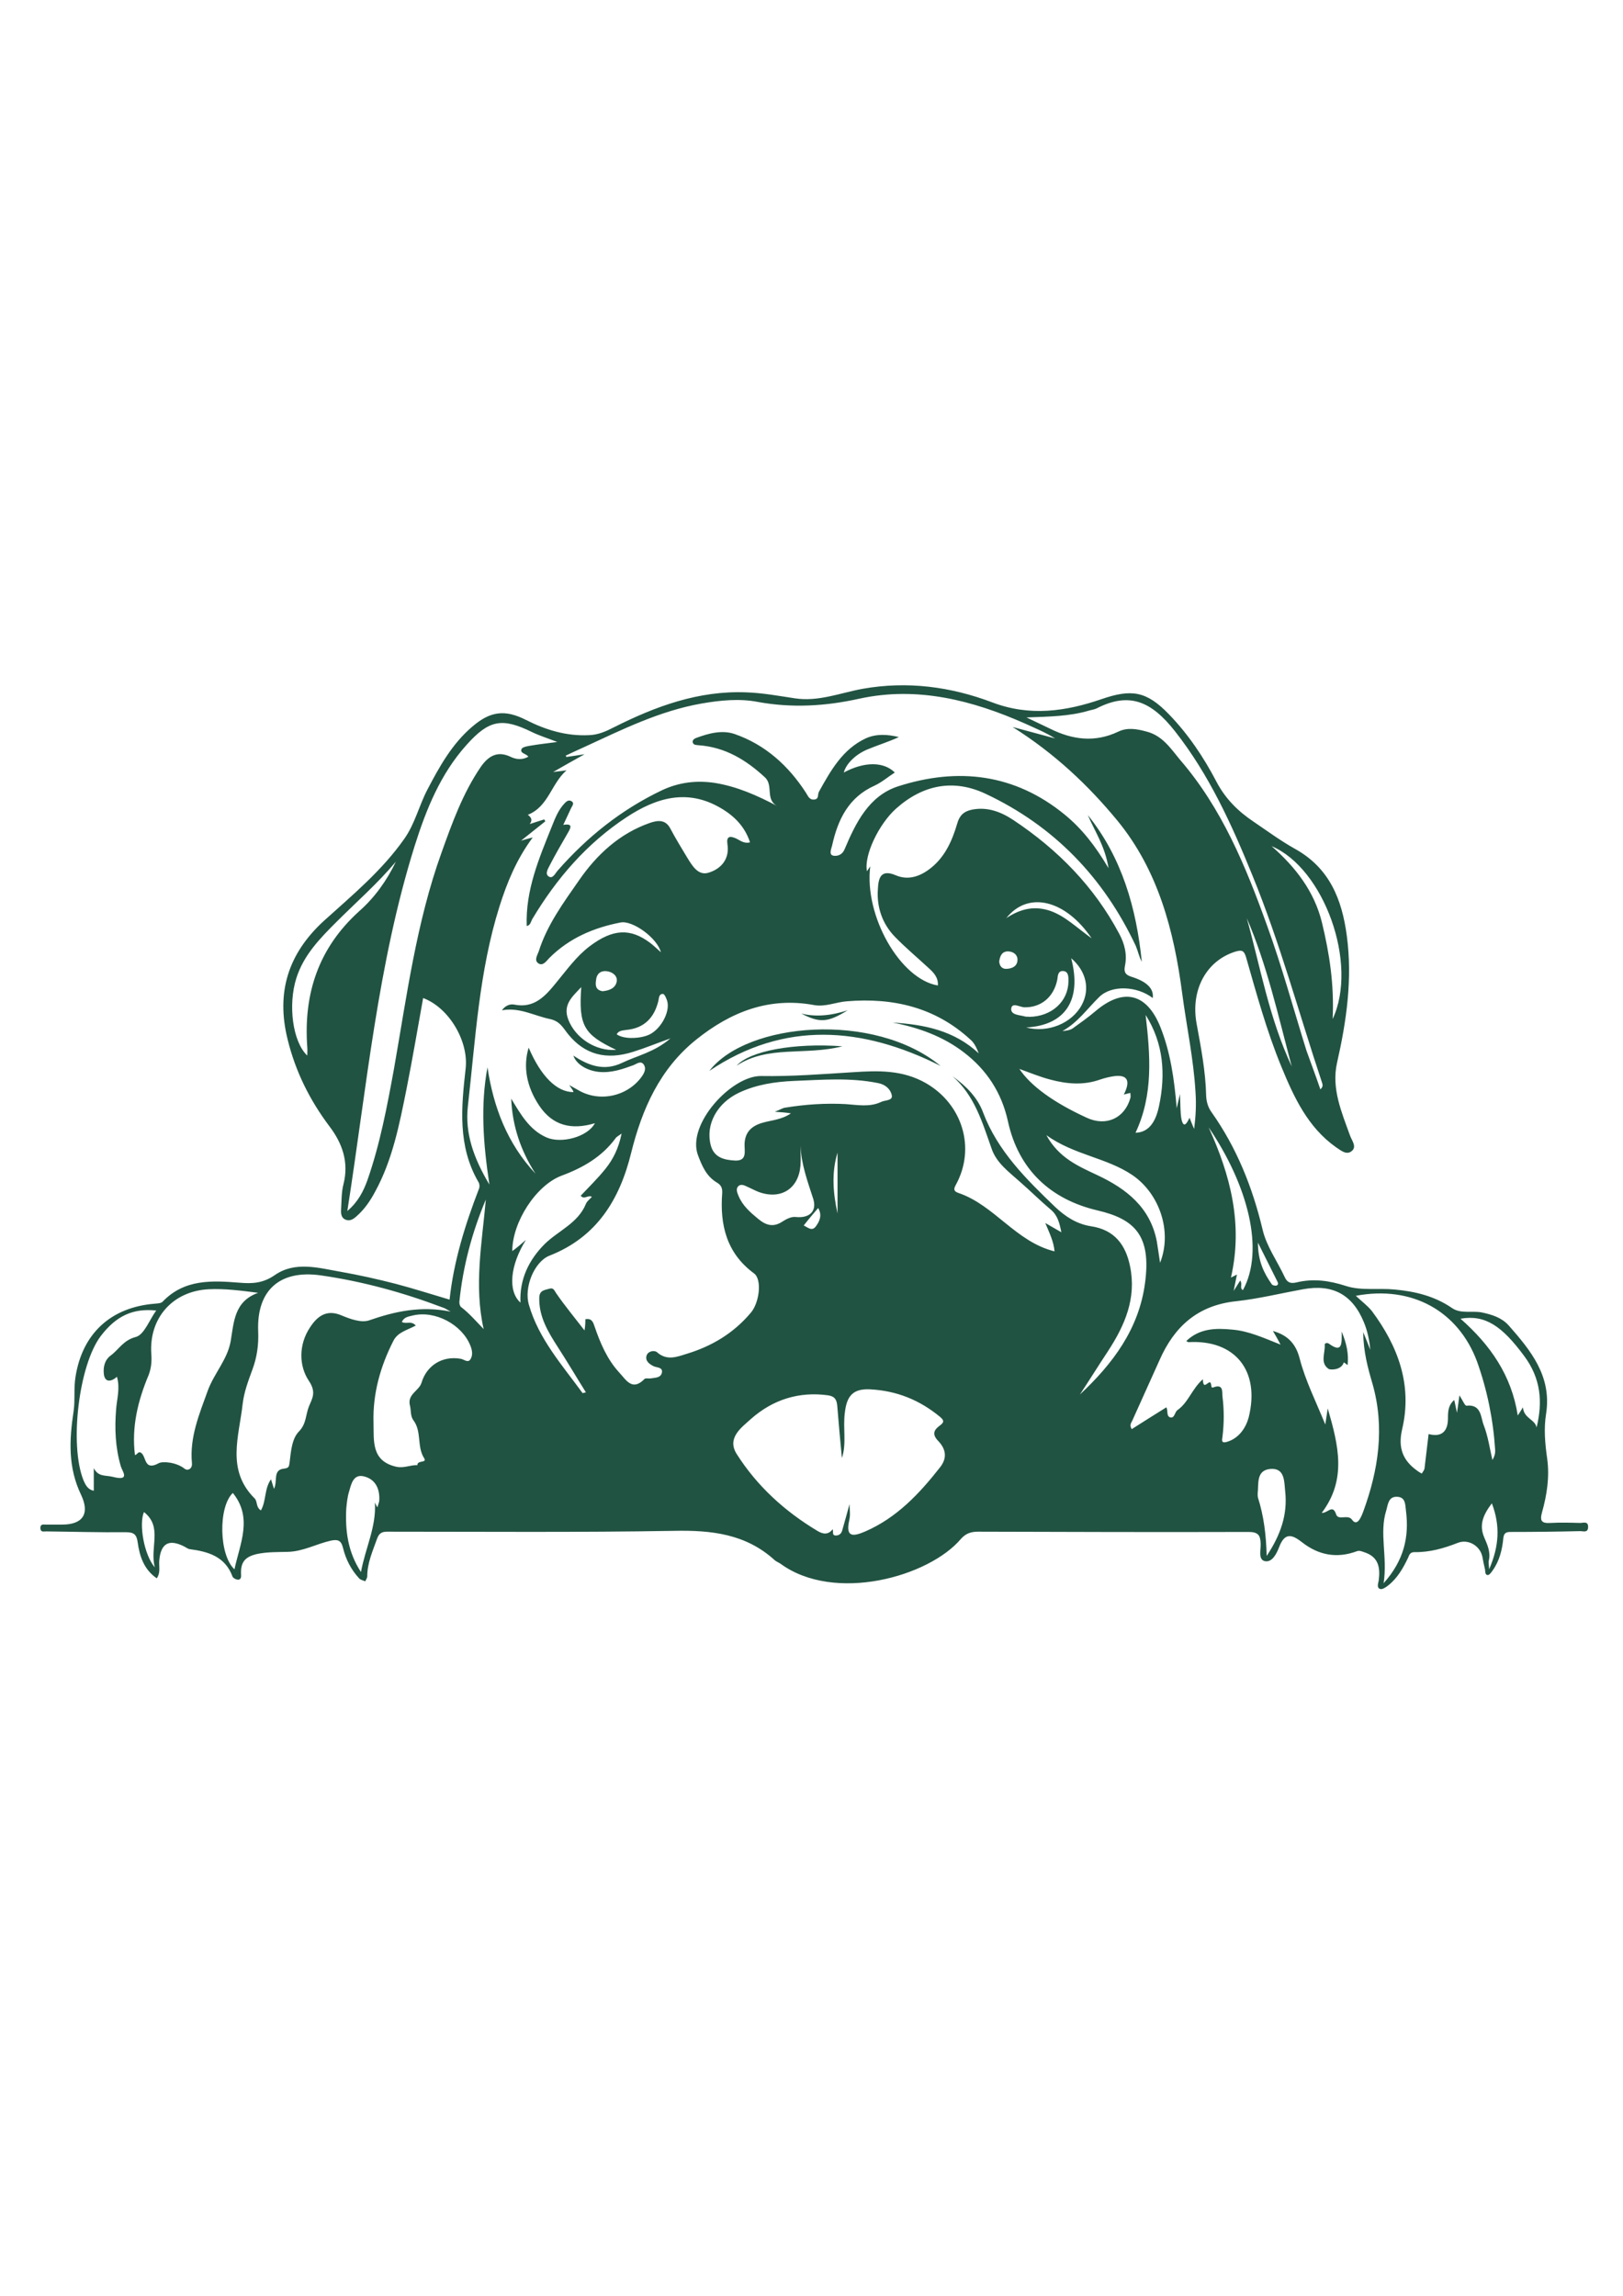 <?xml version="1.0" encoding="utf-8"?>
<!-- Generator: Adobe Illustrator 24.2.3, SVG Export Plug-In . SVG Version: 6.00 Build 0)  -->
<svg version="1.1" id="Layer_1" xmlns="http://www.w3.org/2000/svg" xmlns:xlink="http://www.w3.org/1999/xlink" x="0px" y="0px"
	 viewBox="0 0 595.3 841.9" style="enable-background:new 0 0 595.3 841.9; fill: #215342;" xml:space="preserve">
<g>
	<path d="M57.5,578.8c-4.7-3.2-6.3-8.1-7-13.2c-0.4-2.9-1.4-3.7-4.3-3.7c-9.8,0.1-19.5-0.2-29.3-0.3c-0.9,0-2,0.4-2.1-1.2
		c0-1.6,1.1-1.3,2-1.3c2,0,4,0,6,0c7.5,0,10.3-3.9,6.9-11c-4.8-10-4.3-20.1-2.7-30.6c0.6-4.1,0-8.4,0.7-12.6
		c2.5-15.9,13-25.5,29-26.8c1-0.1,2.4-0.1,3-0.8c8-8.3,18.1-7.7,28.2-6.9c4.6,0.4,8.6,0.2,12.9-2.8c7.5-5.2,16.1-2.6,24.2-1.2
		c6.8,1.2,13.5,2.7,20.1,4.4c6.5,1.7,13,3.8,19.8,5.8c1.5-14,5.7-27.5,10.8-40.7c0.3-0.7,0.2-1.8-0.2-2.4
		c-7.7-13.2-6.3-27.5-4.7-41.7c1.1-9.9-6-22.2-15.6-25.8c-2,11.2-3.9,22.3-6.1,33.4c-2.6,12.9-5.1,25.9-11.5,37.6
		c-1.8,3.4-4,6.6-6.9,9.1c-1.1,1-2.4,1.8-3.9,1.2c-1.6-0.6-1.8-2.2-1.7-3.7c0.2-3.1,0.1-6.4,0.9-9.4c2-8-0.4-14.9-5.2-21.2
		c-7.2-9.6-12.4-20-15.3-31.8c-4.3-17.3,0.2-31.5,13.3-43.5c10.4-9.4,21.3-18.4,29.5-30.1c3.9-5.5,5.4-12.2,8.5-18.1
		c4.4-8.4,9-16.7,16.4-23c6.6-5.7,12-6.4,19.7-2.5c7.3,3.7,14.8,6,23.1,5.6c3.4-0.1,6.3-1.4,9.2-2.9c15.3-7.7,31.1-13.5,48.5-12.8
		c6,0.2,11.9,1.3,17.9,2.2c8.6,1.3,16.6-2,24.8-3.5c16.4-2.9,32.3-0.8,47.6,5c13.7,5.2,26.9,3.3,40-1.2c11-3.8,16.5-3,24.7,5.5
		c7.1,7.3,12.8,15.8,17.5,24.8c3.3,6.3,8,10.9,13.7,14.7c5,3.4,9.9,7,15.1,9.9c12.6,7,17.2,18.4,19,31.9c2.1,15.8-0.1,31.2-3.6,46.6
		c-2.1,9.4,1.7,18.1,4.8,26.7c0.7,1.9,2.6,4.1,0.5,5.7c-1.9,1.5-4-0.4-5.7-1.5c-10.3-7.3-15.4-18.3-20-29.5
		c-5.4-13.1-9.1-26.7-13-40.3c-0.7-2.2-1.4-2.6-3.6-2c-10.8,3.2-16.8,14-14.5,26.5c1.6,8.7,3.3,17.5,3.5,26.4c0.1,2.3,0.7,4.3,2,6.1
		c9.2,13,15,27.5,18.7,43c1.4,6.1,5.4,11.6,8.1,17.4c0.9,2,2.1,2.5,4.3,2c6.2-1.5,12-0.7,18.2,1.3c5.5,1.8,11.9,0.7,17.9,1.3
		c7.5,0.7,14.6,2.4,21,6.8c3.2,2.2,7.3,0.9,10.9,1.6c3.8,0.8,7.3,1.9,9.9,4.8c8.1,9.2,15.8,18.6,13.7,32.3c-0.9,5.5-0.4,11,0.4,16.6
		c0.9,6.6-0.1,13.2-1.9,19.6c-0.9,3.2-0.1,4.1,3.1,3.9c3.6-0.2,7.3-0.1,10.9,0c1.1,0,3-0.8,2.9,1.6c-0.1,2.1-1.8,1.4-2.8,1.4
		c-8.5,0.2-17,0.3-25.6,0.3c-1.7,0-2.5,0.4-2.7,2.3c-0.4,4.2-1.4,8.3-3.9,11.8c-0.5,0.7-1.1,1.6-1.7,1.7c-1.1,0.1-1-1.2-1.1-2
		c-0.4-1.6-0.7-3.2-1-4.8c-0.9-4-5.2-6.5-9-5c-5.1,2-10.3,3.5-15.9,3.4c-1.6,0-1.9,1-2.3,2c-1.8,3.8-3.9,7.5-7.3,10.2
		c-0.9,0.7-2.2,1.6-3,1.3c-1.3-0.4-0.7-2-0.5-3.1c0.6-4.7,0-8.7-5.4-10.4c-0.9-0.3-1.7-0.7-2.7-0.3c-7.3,2.7-14,1.4-20-3.3
		c-3.6-2.8-6.3-3.8-8.4,1.7c-0.9,2.3-2.5,5.8-5.3,5.2c-2.5-0.6-1.4-4.2-1.5-6.4c-0.1-3.2-1-4.3-4.5-4.3c-33,0.1-66.1,0-99.1-0.1
		c-2.6,0-4.5,0.6-6.3,2.6c-11.7,13.9-46.4,23.7-66.3,9.1c-0.6-0.4-1.4-0.7-2-1.2c-10.6-9.7-23.3-11.1-37.1-10.8
		c-35,0.6-70.1,0.3-105.1,0.3c-2.1,0-3,0.7-3.7,2.6c-1.6,4.5-3.6,8.9-3.6,13.8c0,0.6-0.5,1.2-0.7,1.8c-0.7-0.3-1.7-0.5-2.2-1
		c-3-3.2-5-7.1-6-11.3c-0.7-2.9-2.1-3.1-4.5-2.6c-5.3,1.2-10.2,4-15.8,4.1c-3.6,0.1-7.1,0-10.8,0.7c-4.4,0.9-6.4,2.7-6.3,7.1
		c0,0.8,0.3,2.2-0.9,2.4c-0.7,0.1-1.9-0.5-2.2-1.1c-2.7-7.4-8.9-9.2-15.8-10.1c-0.6-0.1-1.2-0.6-1.8-0.9c-5.8-3-8.8-1.2-9.3,5.3
		C58.3,574.8,58.9,576.8,57.5,578.8z M208.8,397.9c1.5,0.9,2.3,1.3,3,1.7c7.8,4.8,18.3,2.6,23.6-4.8c0.9-1.3,1.7-2.8,0.8-4.3
		c-1.1-1.7-2.6-0.4-3.8,0.1c-4.1,1.5-8.1,2.9-12.6,2.5c-4.3-0.4-8.4-2.7-9.5-6c5.8,3.9,11.5,5.7,17.8,2.7c5.6-2.7,11.9-3.9,17.8-9
		c-5.3,1.9-9.4,3.6-13.6,4.9c-10,3.2-17.8,1-23.8-6.3c-1.9-2.3-3-4.9-6.8-5.7c-5.8-1.2-11.2-4.4-17.6-3.2c1.2-1.7,2.9-2.4,4.5-2.1
		c7.3,1.5,11.4-3.1,15.3-7.9c3.9-4.7,7.5-9.8,12.4-13.5c8.5-6.4,14.9-6.7,22.2-1.2c1.2,0.9,2.3,2,3.9,3.4
		c-1.3-5.2-10.4-11.8-14.8-10.9c-9.8,1.9-18.8,5.7-26.1,13c-1,1-2.3,3.1-4,2c-1.7-1.1-0.4-3,0.1-4.4c3.1-9.8,9.1-17.9,14.8-26.1
		c6.5-9.4,14.8-17.1,25.9-21c2.9-1,5.8-1.4,7.6,2.1c1.9,3.6,4,7,6.1,10.5c1.9,3.1,4.1,6.9,8,5.6c4.5-1.4,7.7-5,6.8-10.5
		c-0.4-2.8,0.9-3,3-2.1c1.6,0.7,3,2.1,5.3,1.5c-1.9-5.8-5.8-9.7-10.8-12.6c-12.3-7.2-23.7-3.7-34.5,3.4
		c-14.6,9.6-25.7,22.5-34.6,37.4c-0.5,0.9-0.6,2.2-2,2.5c-0.5-13.1,4.5-24.8,9.2-36.5c1.2-3,2.3-5.9,4.5-8.3c0.8-0.9,1.6-1.6,2.7-1
		c1.2,0.7,0.3,1.7-0.1,2.5c-0.9,2-1.9,4-2.9,6.2c3.6-0.6,2.8,1,1.7,2.9c-2.3,4-4.6,7.9-6.7,12c-0.6,1.2-1.9,3.2-0.2,4.1
		c1.4,0.8,2.3-1.3,3.2-2.3c10.8-12.3,23.3-22.3,38.2-29.4c6.2-2.9,12.6-3.7,19.3-2.7c8.2,1.3,15.6,4.6,23.2,8.6
		c-4.8-2.3-1.5-7.6-4.7-10.6c-6.9-6.4-14.6-11.1-24.3-11.8c-0.8-0.1-1.9,0-2.2-1c-0.2-0.9,0.5-1.4,1.3-1.7c4.6-1.7,9.5-3,14.1-1.4
		c11.2,3.9,19.7,11.6,26.1,21.5c0.8,1.2,1.2,2.7,3.1,2.5c1.8-0.2,1.1-1.9,1.7-2.9c4.3-7.7,8.6-15.5,17.1-19.5
		c3.9-1.8,8.1-1.5,12.2-0.5c-3.9,1.8-7.9,3-11.7,4.6c-4.4,1.9-7.7,5.3-8.5,8.4c7.4-4,14.6-4.1,18.7,0c-2.5,1.6-4.8,3.6-7.4,4.8
		c-9.6,4.3-13.5,12.5-15.6,22c-0.3,1.2-1.3,3.4,0.5,3.7c1.1,0.2,3.1,0,4.1-2.4c4.1-9.7,8.9-19.5,19.5-23c22-7.1,42.9-4.7,61.3,10.4
		c6.2,5.1,11.1,11.3,16,19.6c-1.3-8.2-5.1-13.6-7.6-19.5c12.6,15.7,17.8,34.2,19.8,53.8c-1-1.8-1.4-3.9-2.2-5.8
		c-11.8-25.1-30-44-55.1-55.8c-11.7-5.5-22.9-3.4-32.8,5.4c-6.4,5.7-11.9,17.3-10.7,23c0.3-0.5,0.7-1,1.2-1.8
		c-2.3,18.2,11,41.4,24.8,43.7c0.2-3-1.6-4.8-3.5-6.5c-4.1-3.8-8.3-7.3-12.2-11.3c-4.7-4.8-6.8-11-6.3-17.6c0.2-3.6,0.8-7.5,6.6-5
		c4.7,2,9.2,0.3,13.1-2.9c5.1-4.2,7.6-10,9.4-16.1c0.8-2.9,2.4-4.5,5.5-5.1c5.7-1.1,10.7,0.9,15.2,3.9
		c16.2,10.8,29.5,24.3,38.7,41.6c2,3.7,3,7.7,2.1,11.9c-0.4,2.1,0.1,3.2,2.4,3.9c5.8,1.8,8.3,4.5,7.8,7.8c-5.7-4.4-15-4.9-19.6-0.4
		c-4.4,4.3-7.9,9.4-13.5,12.5c1.4-0.1,2.8-0.3,3.8-1c2.8-2,5.6-4,8.2-6.2c10.3-8.8,18.9-6.7,23.9,5.7c3.7,9.3,5.1,19,6,29.8
		c0.4-1.8,0.6-2.6,1.2-5.2c0.2,4.2,0.1,6.6,0.5,9c0.8,4,2.1,1.6,3-0.3c0.6,1.4,1,2.6,1.7,4.1c0.6-4.8,0.8-9,0.5-13.4
		c-0.7-12.3-3.3-24.2-4.9-36.4c-3-22.9-8.8-45-23.7-63.2c-10.7-13-23.1-24.7-38.5-34.4c5.9,1.6,10.8,2.9,15.6,4.2
		c-3.5-2.2-7.2-3.7-10.9-5.4c-19.4-8.6-39.6-13.8-60.8-9.2c-12.6,2.8-24.8,3.5-37.4,1.2c-6.7-1.3-13.7-0.6-20.6,0.6
		c-15.4,2.7-29.2,9.6-43.1,16c-2.2,1-4.4,2-6.7,3.1c0.1,0.2,0.2,0.3,0.2,0.5c1.6-0.2,3.3-0.5,6.7-1c-4.5,2.5-7.5,4.2-11.5,6.5
		c2.4-0.3,3.7-0.4,4.9-0.6c-5.6,4.8-6.6,13.3-14.2,16.3c1.3,1,1.8,1.9,0.7,3.4c2.1-0.7,3.7-1.2,5.3-1.7c0.1,0.2,0.3,0.4,0.4,0.7
		c-2.9,2.3-5.8,4.6-8.9,7.1c1.3-0.4,2.4-0.7,4.3-1.2c-6,8.1-9.4,16.5-12.2,25.3c-7.5,23.8-8.8,48.7-11.6,73.3
		c-1.1,9.9,2.1,19,7.9,28.7c-2.3-15.2-3.3-29.1-0.7-43c2.2,14.7,7.3,28,17.6,39c-5.4-8.4-8.5-17.5-8.9-27.5
		c3.4,5.6,6.6,11.4,12.9,14.2c5.4,2.4,15.1-0.1,17.8-5.2c-8.6,2.6-15.5,0.9-20.4-6.4c-4.7-7-6-14.4-3.9-21.3
		c4.5,10.5,10.3,16.3,16.4,16.3C210.4,400.2,209.9,399.5,208.8,397.9z M214.7,483.8c2.4-0.5,2.9,1.2,3.4,2.7c2.1,6.1,4.6,12,9,16.8
		c2.6,2.8,4.8,7,9.3,2.4c0.4-0.4,1.5-0.1,2.2-0.2c1.6-0.3,3.8-0.1,4.2-2.2c0.3-2-1.9-1.7-3.1-2.3c-1.6-0.8-3.2-2-2.5-4
		c0.6-1.6,2.9-1.9,3.8-1.1c3.6,3.2,7.3,1.7,10.8,0.6c9.3-2.8,17.3-7.6,23.6-15.1c3.1-3.6,4.2-12.1,1.2-14.4
		c-10.1-7.4-12.6-17.8-11.7-29.5c0.1-1.8-0.4-2.9-1.9-3.8c-3.9-2.3-5.5-6.1-7-10.1c-4.2-11.3,12.4-29.2,23.2-29
		c11.1,0.2,22.4-0.7,33.7-1.4c9.2-0.6,18.1-0.9,26.7,4c13.4,7.7,18.4,23.8,11,37.3c-0.9,1.6-0.8,2.4,1,3c13.2,4.5,21,17.9,35.2,21.4
		c-0.3-3.6-1.9-6.8-3.4-10.4c2.1,1.2,3.8,2.2,5.9,3.4c-0.7-3.5-1.4-6.3-4-8.4c-3.9-3.3-7.5-6.9-11.3-10.2c-4-3.6-8.5-6.8-10.3-12.1
		c-3.4-9.6-6.2-19.4-14.3-26.5c4.9,3.5,9.2,7.8,11.2,13.3c5.4,14.2,15.8,24.4,26.4,34.6c3.8,3.6,8,6.3,13.2,7.1
		c8.6,1.3,12.7,6.8,14.3,14.7c2.4,11.7-1.9,21.6-8.1,31.1c-3.5,5.3-6.8,10.6-10.3,15.9c12.1-11.3,21.7-24.1,23.9-41
		c2.3-17.2-3.7-23.3-17.4-26.5c-17.1-4-29-14.8-32.9-32.7c-2.3-10.5-7.8-18.9-16.2-25.3c-7.7-5.9-16.7-9.1-26.1-10.9
		c11.6,0.7,22.6,2.9,31.6,11.3c-0.8-2-1.6-3.8-3-5c-12.9-11.9-28.4-15.5-45.4-14.1c-4,0.3-7.8,2.1-11.9,1.4
		c-16.6-3.1-30.7,2.5-43.4,12.7c-13.3,10.7-19.8,25.4-23.8,41.5c-4.2,17.1-12.6,30.9-30,37.7c-5.5,2.2-9.4,11.6-7.5,18
		c3.6,12.5,12.2,22.1,19.7,32.4c0,0,0.3-0.1,1.2-0.3c-3.5-5.6-6.8-11.2-10.3-16.6c-3.6-5.6-7-11.2-6.8-18.2c0.1-2.7,2.1-2.7,3.7-3.2
		c1.6-0.5,1.8,0.7,2.6,1.8c3.1,4.5,6.6,8.7,10.3,13.5C214.7,486,214.7,484.9,214.7,483.8z M308.8,534.7c-0.6-6.4-1.2-12.7-1.7-19.1
		c-0.2-2.2-0.8-3.5-3.3-3.9c-10.8-1.5-20.4,1.6-28.4,8.7c-3.4,3.1-8.9,6.9-5.2,12.8c7.5,11.8,17.6,21,29.6,28.2
		c1.8,1.1,3.9,1.7,5.6-0.6c0.4,0.9-0.4,2.3,1.2,2.3c1.3,0,2-0.8,2.3-1.8c1-3.4,1.9-6.9,2.7-9.7c0,1.6,0.4,3.9-0.1,5.9
		c-1.5,6.6,1.7,5.9,5.9,4.1c11.5-5,19.8-13.8,27.4-23.5c3-3.8,1.8-7.1-0.7-9.7c-2.5-2.6-1.3-4.2,0.6-5.6c1.8-1.3,1.5-2,0.1-3.2
		c-7.5-6.2-15.9-9.6-25.7-10.1c-6.3-0.3-8.5,2.5-9.2,8.4C309.1,523.7,310.6,529.3,308.8,534.7z M484.8,554.8c2.2,0.2,4-3.4,5.3,0.6
		c0.8,2.3,4.3-0.2,5.8,1.9c1.3,1.8,2.6,1.2,4.1-2.9c5.6-15.3,8-30.9,3.4-47c-1.7-5.8-3.3-11.6-3.4-18.9c1.2,2.9,1.9,4.7,2.6,6.5
		c-0.3-3.5-1-6.8-2.3-10c-4.2-10.3-11.5-14.2-22.4-12.2c-8.2,1.5-16.3,3.5-24.6,4.4c-14,1.5-22.6,9.3-28,21.6
		c-3.3,7.4-6.7,14.8-10,22.2c-0.4,0.8-1.1,1.6-0.2,3.1c4.2-2.7,8.4-5.3,12.7-8c0.7,1.2-0.1,3.3,1.5,3.7c1.6,0.3,1.5-1.9,2.6-2.7
		c4-2.8,5.3-7.8,9.3-11.3c0.1,3.9,1.6,1.1,2.6,1.1c0.8,0.5,0.1,2.3,1.2,1.9c3.9-1.5,3.2,1.8,3.4,3.4c0.6,4.8,0.6,9.7,0,14.6
		c-0.1,1-0.7,2.6,1.5,2c4.6-1.3,7.1-5.3,8.1-9c4.3-17.2-5.1-28.6-22.1-27.6c-0.2,0-0.3-0.2-0.8-0.4c4.9-4.7,10.8-4.8,16.9-4.2
		c6,0.5,11.4,3,17.7,5.5c-1.1-2.1-1.8-3.3-2.8-5c5.7,1.6,8.5,5,9.8,10.1c2.1,8.1,5.9,15.6,9.4,24.2c0.3-2.1,0.5-3.3,0.9-5.9
		C491,530.2,494,542.6,484.8,554.8z M100.5,546c1.4-2.8-0.5-6.9,3.5-7.4c1.9-0.2,2-0.7,2.2-2.1c0.5-4.1,0.8-8.9,3.5-11.6
		c2.7-2.8,2.4-6.1,3.6-9.1c1.1-2.8,2.9-5.1,0-9.4c-3.7-5.5-3.8-13.3,0.4-19.6c2.6-4,6-6.8,11.6-4.4c3.1,1.3,7.2,2.8,10.1,1.8
		c9.5-3.3,19-5.4,29.9-3.2c-1.5-0.8-2.1-1.3-2.9-1.5c-14.5-5.5-29.4-9.6-44.8-11.8c-14.9-2.1-23.5,5.4-22.9,20.5
		c0.2,4.9-0.4,9.4-2.1,14c-1.5,4.1-3.1,8.3-3.6,12.7c-1.3,11.8-6.1,24.2,4.4,34.6c1.1,1.1,0.4,3.2,2.3,4.4c2-3.5,1.2-7.9,3.7-11.4
		C99.8,543.8,100.1,544.8,100.5,546z M127.4,444.1c3.9-3.3,5.9-7.2,7.4-11.4c4.6-13.2,7.2-27,9.7-40.7c4.7-26.7,8.2-53.6,17.4-79.2
		c3.9-10.9,7.8-21.8,14.4-31.5c2.7-3.9,6-6.1,10.9-3.8c2,1,4.3,1.3,6.6,0c-0.8-1.2-3.2-1.2-2.5-2.8c0.3-0.8,2.3-1.1,3.6-1.3
		c2.9-0.5,5.8-0.8,9.5-1.3c-3.6-1.4-6.5-2.3-9.2-3.6c-11-5.4-15.8-4.6-24.1,4.7c-9.6,10.7-14.8,23.7-19,37
		C138.5,353.6,134.5,398.8,127.4,444.1z M49.5,533.6c0.9-0.1,1.2-1.7,2.4-0.7c1.8,1.5,1,6.6,6.3,3.7c1.4-0.8,6.5-0.4,9.5,2
		c1.1,0.9,2.9,0.1,2.7-2c-0.9-9.5,2.7-18,5.8-26.6c2.3-6.3,7.2-11.4,8.4-18.1c1.2-7.1,1.3-14.7,10.1-17.8
		c-6.3-0.8-12.3-1.6-18.2-1.3c-13.3,0.7-21.9,10.7-21,23.7c0.2,2.7,0,5.2-1,7.8C50.6,513.6,48.2,523.3,49.5,533.6z M497.3,475.2
		c2.1,2,4.3,3.6,5.9,5.6c9.6,12.9,14.9,27.1,11.1,43.3c-1.6,6.8,0.2,11.5,5.6,15.3c0.5,0.4,1.1,0.7,1.6,1c0.3-0.6,0.9-1.2,1-1.9
		c0.5-4.1,1-8.3,1.5-12.6c4.9,1.3,7.1-1.1,7.1-5.8c0-2.5,0.1-4.8,2.3-6.7c0.3,1.2,0.5,2.4,1,4.7c0.4-2.6,0.6-4.1,0.9-6.4
		c1.2,1.8,2,3.9,2.6,3.8c5.5-0.6,5.2,4.3,6.3,7.1c1.6,4.1,2.2,8.5,3.2,12.8c0.8-1.3,1.1-2.5,1-3.8c-0.7-11-2.9-21.8-6.6-32.2
		C534.9,480.8,517.9,471.3,497.3,475.2z M152.5,486.1c-3.1,1.7-6.6,2.4-8.2,5.6c-4.8,9.4-7.6,19.4-7.3,30c0.2,6.5-1,14.1,8.4,16.2
		c2.8,0.6,5.1-0.7,7.7-0.6c-0.1-1.9,3.6-0.7,2.5-2.5c-2.8-4.3-0.8-9.8-4-14c-1.1-1.5-0.8-3.5-1.2-5.2c-1.2-4.3,3.3-5.5,4.2-8.5
		c1.9-6.4,7.7-10,14.4-8.8c1.2,0.2,2.7,1.7,3.6,0.1c0.9-1.5,0.6-3.3-0.1-5c-3.1-7.7-12.9-12.9-21-11c-1.5,0.4-3.3,0.5-4.1,2.4
		C149,485.7,150.8,484.2,152.5,486.1z M284.2,407.7c2.1-0.8,2.9-1.4,3.8-1.5c7.4-1.2,14.8-1.7,22.2-1.3c4.4,0.3,8.8,1.2,13-0.8
		c1.4-0.7,4.3-0.4,3.9-2.4c-0.4-2.2-2.3-4-5-4.5c-10.3-2.1-20.6-1.2-30.9-0.8c-6.9,0.3-13.7,1.3-20.1,4.3
		c-8.1,3.8-12.4,11.7-10.4,19.3c1.2,4.6,5.1,5.4,8.9,5.6c4.6,0.2,3.4-3.5,3.5-6.2c0.2-4.1,2.4-6.4,6.4-7.6c3.3-1,7.1-1.1,10.6-3.5
		C288.3,408,287,407.9,284.2,407.7z M34.4,538.4c1.7,3.3,4.2,2.5,7,3.2c6.6,1.7,3.4-2.1,2.9-3.9c-2-6.9-2.3-13.9-1.7-21
		c0.3-3.8,1.5-7.6,0.3-11.8c-2.3,2-4.4,2-4.8-0.9c-0.3-2.5,0.2-5.2,2.5-6.9c3-2.2,4.6-5.6,9.2-6.8c3.1-0.8,5-6.3,7.5-9.7
		c-8.6-0.9-14.7,2-20.3,9.3c-8.1,10.6-11.6,39.9-6.4,52.9c0.8,1.9,1.7,3.5,3.8,3.9C34.4,543.9,34.4,541.2,34.4,538.4z M484.3,399.5
		c1.3-1.2,0.7-2,0.5-2.8c-8.4-25.2-15.3-50.9-25.4-75.6c-7.6-18.7-15.9-37-28.4-52.9c-8.8-11.2-16.9-14.5-28.8-8.4
		c-0.8,0.4-1.8,0.5-2.8,0.8c-7.1,2.1-14.5,2.2-22.9,2.5c3.6,1.7,6.1,2.9,8.6,4.1c8.2,4.1,16.5,5.2,25.1,1.1c3.3-1.6,6.8-1,10.4,0
		c5.8,1.5,8.8,6.2,12.2,10.3c15.3,17.7,24.1,39,31.9,60.7c5.5,15.1,9.7,30.6,14.5,46C480.8,389.8,482.6,394.5,484.3,399.5z
		 M192.9,454.7c-5.7,9.1-6.8,18.7-2,23c-0.4-8.7,3.2-15.8,8.9-21.5c5-4.9,12.2-7.6,15.1-14.7c0.4-1,1.4-1.7,2.2-2.6
		c-1.5-0.8-2.8,1.2-4.1-0.4c3.1-3.3,6.3-6.4,9.1-9.9c2.8-3.5,4.8-7.5,5.9-12.9c-1.2,0.9-1.9,1.2-2.2,1.7c-5,6.8-11.9,10.8-19.7,13.7
		c-9.5,3.5-18.2,17.1-18.2,27.7C189.7,457.5,191.3,456.1,192.9,454.7z M412.2,401.4c2.1-4.1,2.1-7.3-3.1-6.8
		c-1.8,0.2-3.8,0.7-5.6,1.3c-6.2,2.2-12.3,1.6-18.3,0c-3.8-1-7.4-2.5-11.3-3.9c4.2,6.3,12.7,12.4,24.7,17.9c7.1,3.3,13.9,0.2,16-7.2
		c0.2-0.6,0-1.3,0-1.9C414,400.9,413.4,401.1,412.2,401.4z M563.6,523.5c2.3-9.4,1.6-18-4.6-26.3c-8-10.8-14.2-15.2-23.3-13.6
		c10.9,9.6,18.7,20.7,21,35.5c0.8-1.3,1.2-1.8,1.9-3C558.9,520.2,563.1,520.5,563.6,523.5z M145.2,316c-6.7,8-14.5,14.8-21.8,22.1
		c-6,6-12,12.1-14.7,20.6c-3.1,9.8-1.4,23.3,4,28.4c0-1.2,0.1-2.1,0-3.1c-1.4-19.6,4.1-36.3,19-49.8
		C137.4,329.2,141.9,322.9,145.2,316z M293.6,420.1c0,2.5,0.2,4.9,0,7.4c-0.7,8.4-7.1,12.5-15.1,9.7c-1.4-0.5-2.8-1.3-4.2-1.9
		c-1.1-0.5-2.4-1.3-3.5-0.3c-1,1-0.4,2.4,0.1,3.6c1.5,3.6,4.3,6,7.2,8.4c2.9,2.4,5.6,3.2,9,0.9c1.4-0.9,3.2-1.8,4.8-1.6
		c4.9,0.5,7.8-2,6.4-6.6C296.2,433.2,293.9,427,293.6,420.1z M425.5,463.1c4.6-11.6-0.3-25.5-10.2-32.2c-9.5-6.4-21.3-7.3-31.5-14.6
		c4.6,8.4,11.8,11.4,18.8,14.7c10.6,5,19.3,11.8,21.7,24.2C424.7,457.5,425,459.9,425.5,463.1z M138.4,552.8c0.3-1,0.6-1.7,0.7-2.4
		c0.3-4.4-1.4-8-5.7-9c-3.9-0.9-4.6,3-5.4,5.7c-0.6,2-0.8,4.1-1,6.2c-0.4,8.1,0.6,15.9,5.4,23.2c1.6-8.8,5.7-16.6,5.1-25.5
		C137.7,551.5,138,552,138.4,552.8z M451.5,468.5c0.7-0.3,1.2-0.6,2.2-1.1c-0.4,1.8-0.6,3.1-1.2,6c1.3-2,1.8-2.9,2.4-3.8
		c1,1.4-0.4,2.8,1,3.5c8-14.6,1.9-38.4-12.6-59.7C451.3,430.9,456,448.9,451.5,468.5z M177.4,487.4c-3.6-15.9-0.6-31.7,0.8-47.5
		c-5.1,12.1-8.4,24.6-9.7,37.4c-0.1,0.7,0.2,1.7,0.6,2C172.1,481.6,174.5,484.4,177.4,487.4z M466.4,310.3
		c8.8,7.7,15.7,16.6,18.5,28.1c2.7,11.2,4.5,22.5,3.9,35.3C498.3,353.4,485.6,318.4,466.4,310.3z M464.6,570.6
		c5.2-7.8,7.7-15.3,6.8-23.6c-0.4-3.5,0-8.8-5.5-8.3c-5.2,0.5-4.2,5.4-4.6,9.1c0,0.5,0,1,0.1,1.4
		C463.5,555.8,464.4,562.6,464.6,570.6z M420.2,372.2c1.7,14.7,2.9,29.2-3.7,43.2c4.2-0.1,7.2-3,8.6-9.7
		C427.6,394,426.8,382.6,420.2,372.2z M507.5,580.6c7.5-8.4,9.4-17,8.2-26.5c-0.3-2.1,0-5.1-3.3-5.2c-3.1-0.1-3.3,2.7-3.9,4.9
		C505.8,562.2,509,570.8,507.5,580.6z M85.4,547.5c-5.4,5.1-5.1,22.8,0.6,28C88,566.1,92.8,556.6,85.4,547.5z M377.5,372.9
		c8.2-0.1,14.3-5.6,14.4-13c0-1.6,0.1-3.7-2-3.8c-1.9-0.1-1.9,1.8-2.1,3.2c-1.3,6.4-6,10.2-12,10.1c-1.7,0-4.6-2-4.9,0.5
		c-0.2,2.4,3.2,2.3,5.2,2.9C376.7,372.9,377.3,372.8,377.5,372.9z M457.3,336.7c5,17.9,8.1,36.4,16.5,54.4
		C468.7,372,464.7,353.8,457.3,336.7z M376.4,376.8c7.9,2.1,16.8-1.5,20.4-8.3c3.1-5.8,1.6-12.4-3.9-17.1
		C396.9,366.7,390.8,376,376.4,376.8z M226.2,379.3c2.2,1.6,7.1,1.8,11,0.5c4.7-1.5,8.8-8.5,7.5-12.8c-0.3-0.9-0.9-2.4-1.5-2.5
		c-1.5-0.1-1.5,1.5-1.7,2.5c-1.5,6.2-5.2,10.1-11.8,10.7C228.4,377.9,226.9,377.9,226.2,379.3z M226,385c-11.9-5.6-13.8-8.9-12.8-23
		c-3.3,3.5-6.8,6.4-4.8,11.8C211,380.7,218.6,385.6,226,385z M547.2,551.3c-3.1,4.1-4.8,7.8-2.8,12.5c1.1,2.6,2.4,5.3,1.7,8.4
		c-0.2,0.6,0,1.4,0.1,3.3C549.9,566.9,550.3,559.5,547.2,551.3z M400.4,344.1c-9.5-14-23.2-17.6-31.3-7.4c5.4-3.6,10.6-4.6,16.3-2.6
		C390.7,336,394.7,340,400.4,344.1z M52.8,554.5c-1.9,4.4,0,15.7,4,20.3C54.8,567.5,59.8,560,52.8,554.5z M221,363.5
		c2.3-0.2,4.7-1,5.2-3.5c0.4-2-1.4-3.5-3.4-3.8c-2.5-0.4-4,0.9-4.2,3.4C218.3,361.5,218.6,363.1,221,363.5z M307.2,445
		c0-7.4,0-14.9,0-22.3C304.9,430.2,305.6,437.7,307.2,445z M461.4,455.7c0,6.8,2.2,11.2,5.1,15.3c0.3,0.4,1.3,0.6,1.8,0.4
		c0.8-0.4,0.4-1.1,0.1-1.7C466.3,465.5,464.2,461.3,461.4,455.7z M366.5,352.6c0.1,1.5,0.9,2.8,2.7,2.7c2-0.1,3.9-0.9,4-3.2
		c0.1-1.9-1.4-3.1-3.3-3.2C367.7,348.8,366.8,350.3,366.5,352.6z M294.8,449.4c1.6,0.8,3,2.2,4.4,0.4c1.5-2,2.4-4.2,0.9-6.8
		C298.3,445.1,296.6,447.1,294.8,449.4z"/>
	<path d="M260.2,392.7c13.7-17.8,60.4-21.9,84.8-1.8C316.2,376.4,287.6,374.3,260.2,392.7z"/>
	<path d="M309,383.7c-13.7,3.5-27.3-0.5-38.8,7.1C275,385.4,291.1,382.4,309,383.7z"/>
	<path d="M293.9,371.7c5.8,1.4,11.4,0.6,17-1.2C303.6,375,300.7,375.2,293.9,371.7z"/>
	<path d="M492.1,488.3c1.9,4.6,2.6,8.2,2.2,12.3c-0.6-0.4-1-0.7-1.4-1c-0.9,3-5.1,2.8-5.6,2.4c-3.2-2.2-1.2-5.8-1.4-8.8
		c-0.1-0.7,1-0.9,1.6-0.4C492.3,496.3,492.2,492.9,492.1,488.3z"/>
</g>
</svg>
